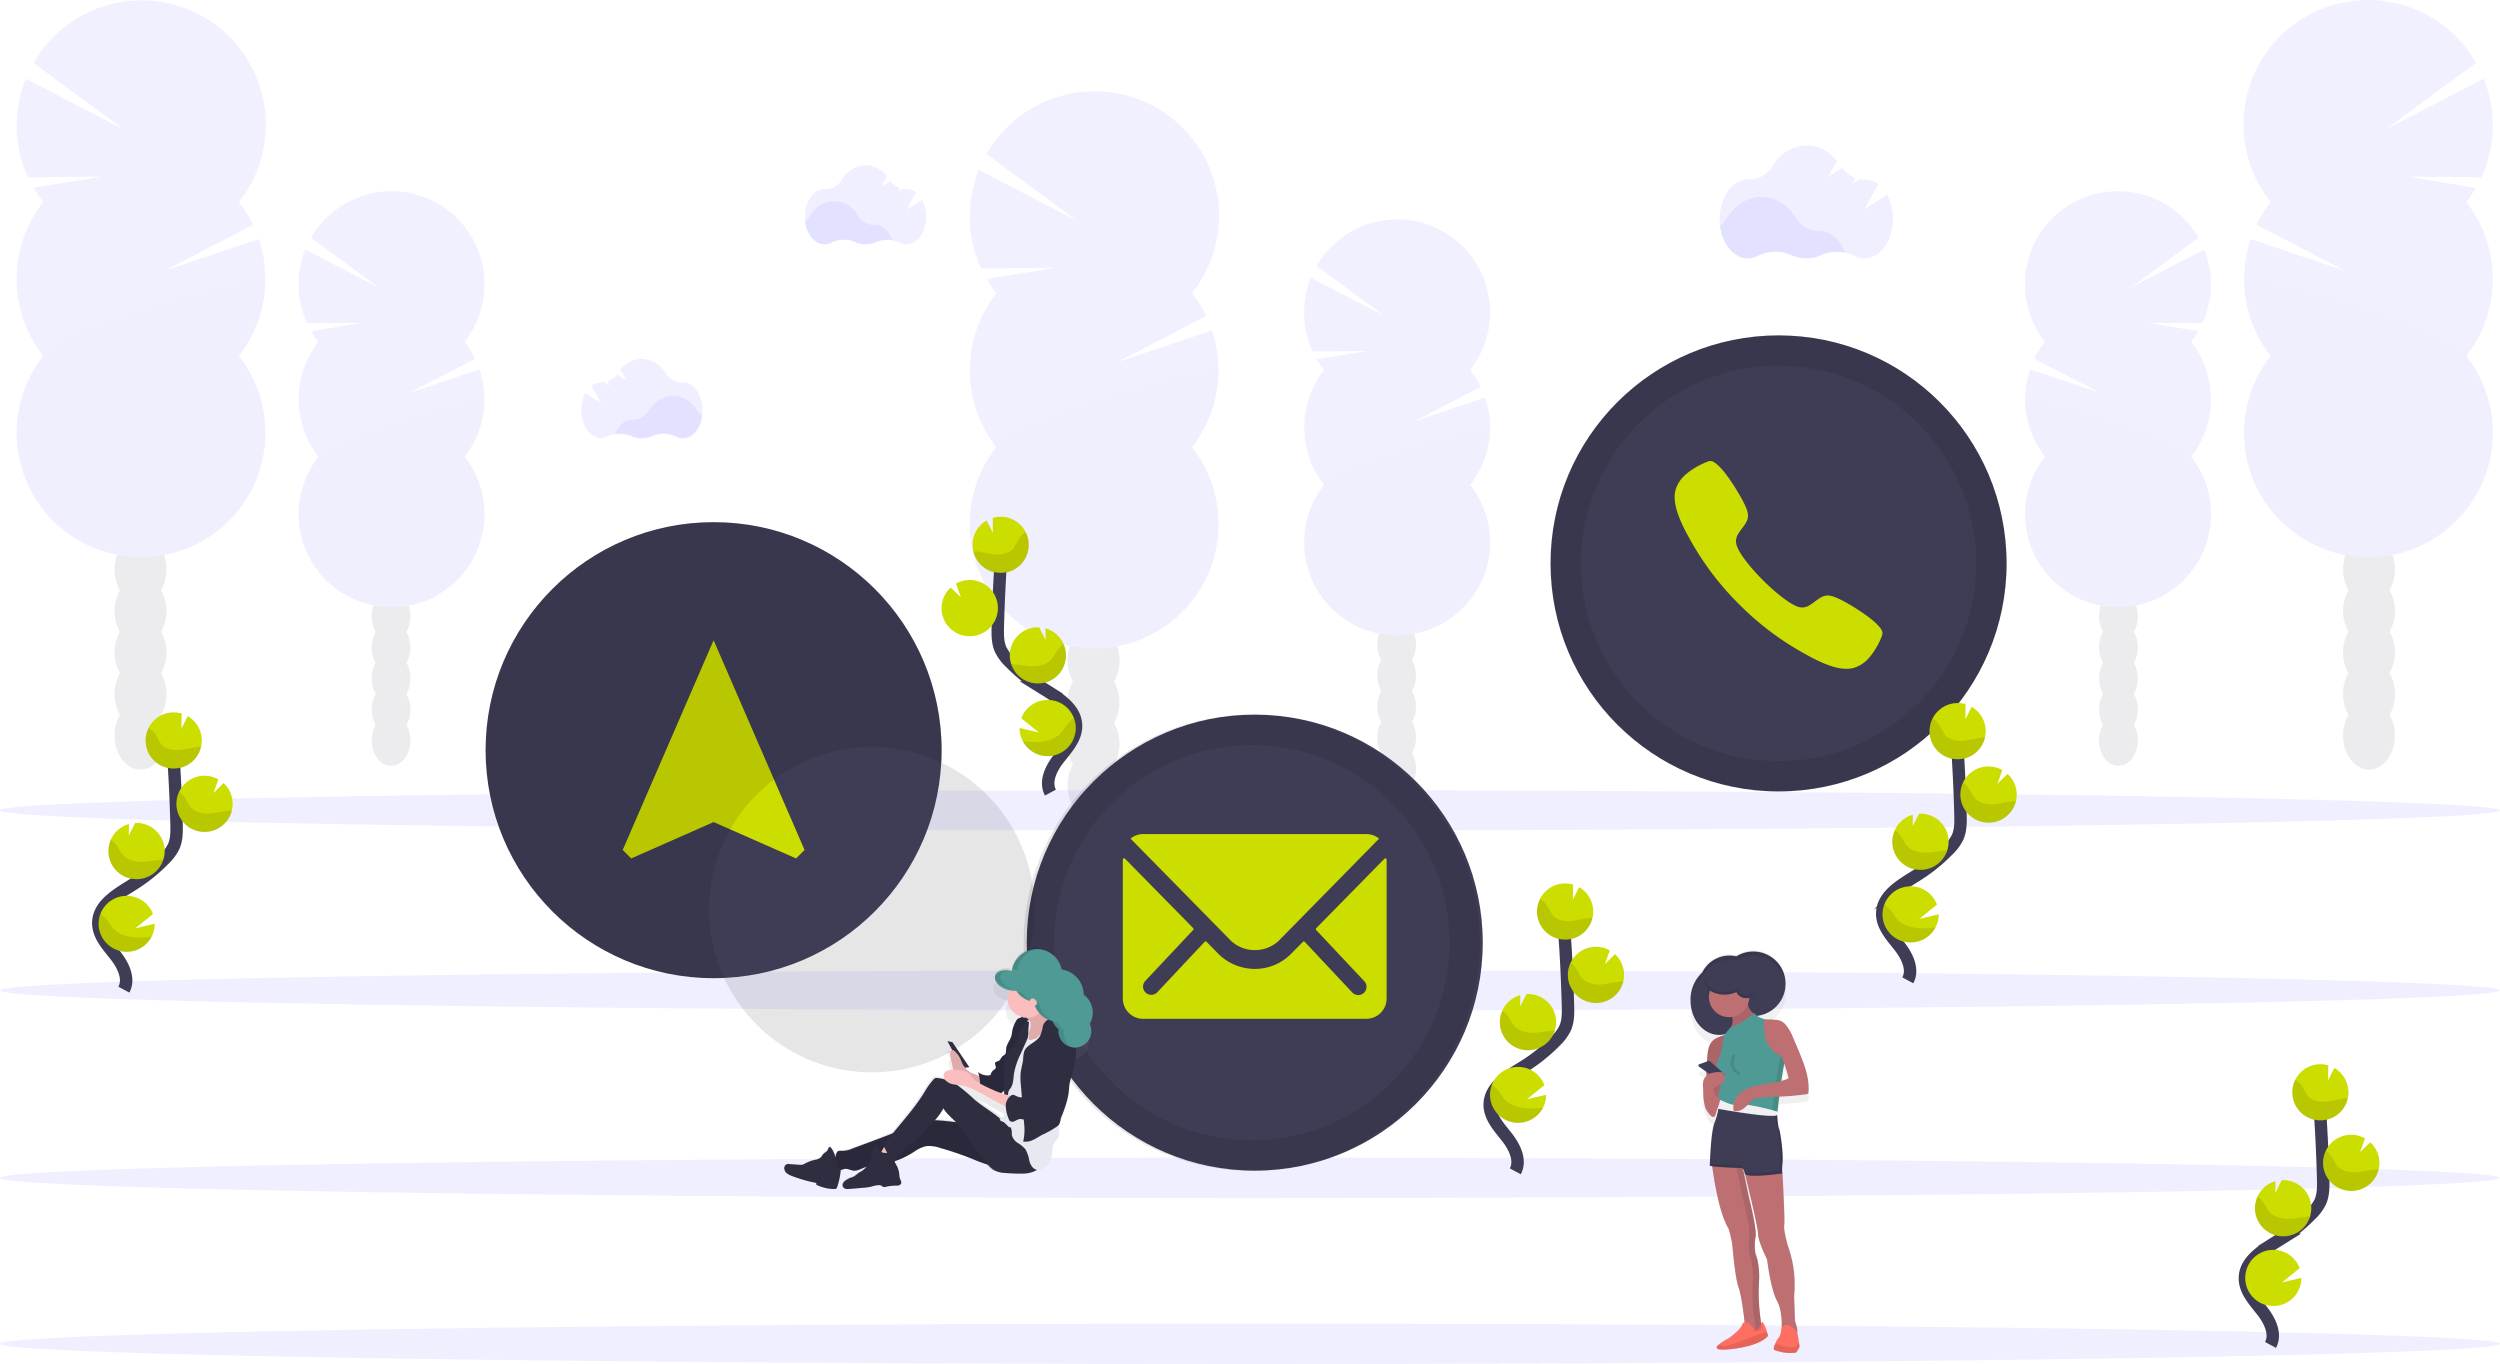 <svg xmlns="http://www.w3.org/2000/svg" xmlns:xlink="http://www.w3.org/1999/xlink" width="804" height="438.668" viewBox="0 0 804 438.668"><defs><linearGradient id="a" x1="0.5" y1="1" x2="0.5" gradientUnits="objectBoundingBox"><stop offset="0" stop-color="gray" stop-opacity="0.251"/><stop offset="0.54" stop-color="gray" stop-opacity="0.122"/><stop offset="1" stop-color="gray" stop-opacity="0.102"/></linearGradient><linearGradient id="b" x1="0.5" y1="1" x2="0.5" y2="-0.001" xlink:href="#a"/></defs><g transform="translate(0 0.359)"><g transform="translate(311.879 28.984)" opacity="0.1"><ellipse cx="8.348" cy="10.93" rx="8.348" ry="10.93" transform="translate(31.464 225.633)" fill="#3f3d56"/><path d="M534.987,454.6a13.2,13.2,0,0,0,1.746-6.683c0-6.037-3.741-10.93-8.355-10.93S520,441.9,520,447.935a13.2,13.2,0,0,0,1.746,6.683,13.652,13.652,0,0,0,0,13.358,13.652,13.652,0,0,0,0,13.358A13.16,13.16,0,0,0,520,488.018c0,6.03,3.741,10.93,8.348,10.93s8.355-4.9,8.355-10.93a13.161,13.161,0,0,0-1.746-6.683,13.652,13.652,0,0,0,0-13.358,13.652,13.652,0,0,0,0-13.358Z" transform="translate(-488.565 -264.806)" fill="#3f3d56"/><ellipse cx="8.348" cy="10.93" rx="8.348" ry="10.93" transform="translate(31.464 158.841)" fill="#3f3d56"/><ellipse cx="8.348" cy="10.93" rx="8.348" ry="10.93" transform="translate(31.464 145.482)" fill="#3f3d56"/><path d="M485.711,267.258a38.94,38.94,0,0,1-3.11-4.577l21.934-3.6-23.724.176a40.068,40.068,0,0,1-.734-31.691l31.83,16.513-29.343-21.582a40,40,0,1,1,66.022,44.748,40.013,40.013,0,0,1,4.563,7.292l-28.485,14.833,30.363-10.189a40,40,0,0,1-6.448,37.559,39.995,39.995,0,1,1-62.867,0,39.995,39.995,0,0,1,0-49.458Z" transform="translate(-477.149 -202.271)" fill="#6c63ff"/><path d="M557.139,324.356a39.811,39.811,0,0,1-8.561,24.729,39.995,39.995,0,1,1-62.868,0C480.348,342.277,557.139,319.866,557.139,324.356Z" transform="translate(-477.149 -234.64)" opacity="0.1"/></g><g transform="translate(419.401 70.206)" opacity="0.1"><ellipse cx="6.243" cy="8.165" rx="6.243" ry="8.165" transform="translate(23.511 168.471)" fill="#3f3d56"/><path d="M666.94,440.48a9.852,9.852,0,0,0,1.3-4.988c0-4.512-2.795-8.172-6.235-8.172s-6.243,3.668-6.243,8.172a9.779,9.779,0,0,0,1.306,4.988,10.2,10.2,0,0,0,0,9.984,10.2,10.2,0,0,0,0,9.984,9.779,9.779,0,0,0-1.306,4.988c0,4.512,2.795,8.172,6.243,8.172s6.235-3.668,6.235-8.172a9.852,9.852,0,0,0-1.3-4.988,10.27,10.27,0,0,0,0-9.984,10.27,10.27,0,0,0,0-9.984Z" transform="translate(-632.256 -298.785)" fill="#3f3d56"/><ellipse cx="6.243" cy="8.165" rx="6.243" ry="8.165" transform="translate(23.511 118.558)" fill="#3f3d56"/><ellipse cx="6.243" cy="8.165" rx="6.243" ry="8.165" transform="translate(23.511 108.574)" fill="#3f3d56"/><path d="M630.117,300.524a28.616,28.616,0,0,1-2.325-3.418l16.4-2.692-17.731.132a29.959,29.959,0,0,1-.572-23.687l23.79,12.346-21.941-16.139A29.893,29.893,0,1,1,677.1,300.517a30.231,30.231,0,0,1,3.411,5.451l-21.274,11.055,22.69-7.615a29.9,29.9,0,0,1-4.82,28.067,29.886,29.886,0,1,1-46.949,0,29.886,29.886,0,0,1,0-36.958Z" transform="translate(-623.72 -252.103)" fill="#6c63ff"/><path d="M683.5,343.14a29.761,29.761,0,0,1-6.4,18.479,29.886,29.886,0,1,1-46.949,0C626.131,356.535,683.5,339.788,683.5,343.14Z" transform="translate(-623.725 -276.24)" opacity="0.1"/></g><g transform="translate(721.503 -0.359)" opacity="0.1"><ellipse cx="8.348" cy="10.93" rx="8.348" ry="10.93" transform="translate(32.027 225.633)" fill="#3f3d56"/><path d="M1080.936,414.6a13.2,13.2,0,0,1-1.746-6.683c0-6.037,3.741-10.93,8.355-10.93s8.348,4.893,8.348,10.93a13.2,13.2,0,0,1-1.746,6.683,13.652,13.652,0,0,1,0,13.358,13.652,13.652,0,0,1,0,13.358,13.16,13.16,0,0,1,1.746,6.683c0,6.03-3.741,10.93-8.348,10.93s-8.355-4.9-8.355-10.93a13.16,13.16,0,0,1,1.746-6.683,13.652,13.652,0,0,1,0-13.358A13.652,13.652,0,0,1,1080.936,414.6Z" transform="translate(-1047.17 -224.806)" fill="#3f3d56"/><ellipse cx="8.348" cy="10.93" rx="8.348" ry="10.93" transform="translate(32.027 158.84)" fill="#3f3d56"/><ellipse cx="8.348" cy="10.93" rx="8.348" ry="10.93" transform="translate(32.027 145.482)" fill="#3f3d56"/><path d="M1107.167,227.258a38.936,38.936,0,0,0,3.11-4.578l-21.934-3.6,23.724.176a40.068,40.068,0,0,0,.734-31.691l-31.83,16.513,29.343-21.582a40,40,0,1,0-66.022,44.748,40.017,40.017,0,0,0-4.563,7.292l28.485,14.833-30.363-10.189a40,40,0,0,0,6.448,37.559,39.995,39.995,0,1,0,62.868,0,39.994,39.994,0,0,0,0-49.458Z" transform="translate(-1035.541 -162.271)" fill="#6c63ff"/><path d="M1035.81,284.356a39.812,39.812,0,0,0,8.561,24.729,39.995,39.995,0,1,0,62.867,0C1112.6,302.277,1035.81,279.866,1035.81,284.356Z" transform="translate(-1035.613 -194.64)" opacity="0.1"/></g><g transform="translate(651.237 61.138)" opacity="0.1"><ellipse cx="6.243" cy="8.165" rx="6.243" ry="8.165" transform="translate(23.807 168.471)" fill="#3f3d56"/><path d="M973.528,434.48a9.853,9.853,0,0,1-1.3-4.988c0-4.512,2.795-8.172,6.235-8.172s6.243,3.668,6.243,8.172a9.778,9.778,0,0,1-1.306,4.988,10.2,10.2,0,0,1,0,9.984,10.2,10.2,0,0,1,0,9.984,9.777,9.777,0,0,1,1.306,4.988c0,4.512-2.795,8.172-6.243,8.172s-6.235-3.668-6.235-8.172a9.852,9.852,0,0,1,1.3-4.988,10.27,10.27,0,0,1,0-9.984,10.27,10.27,0,0,1,0-9.984Z" transform="translate(-948.408 -292.785)" fill="#3f3d56"/><ellipse cx="6.243" cy="8.165" rx="6.243" ry="8.165" transform="translate(23.807 118.558)" fill="#3f3d56"/><ellipse cx="6.243" cy="8.165" rx="6.243" ry="8.165" transform="translate(23.807 108.574)" fill="#3f3d56"/><path d="M993.163,294.524a28.6,28.6,0,0,0,2.325-3.418l-16.4-2.692,17.73.132a29.959,29.959,0,0,0,.572-23.687L973.606,277.2l21.941-16.139a29.893,29.893,0,1,0-49.362,33.451,30.227,30.227,0,0,0-3.411,5.45l21.274,11.055L941.4,303.415a29.9,29.9,0,0,0,4.82,28.067,29.886,29.886,0,1,0,46.949,0,29.886,29.886,0,0,0,0-36.958Z" transform="translate(-939.757 -246.103)" fill="#6c63ff"/><path d="M939.794,337.14a29.762,29.762,0,0,0,6.4,18.479,29.886,29.886,0,1,0,46.949,0C997.16,350.535,939.794,333.788,939.794,337.14Z" transform="translate(-939.763 -270.24)" opacity="0.1"/></g><g transform="translate(5.362 -0.236)" opacity="0.1"><ellipse cx="8.348" cy="10.93" rx="8.348" ry="10.93" transform="translate(31.471 225.51)" fill="#3f3d56"/><path d="M117.16,414.6a13.2,13.2,0,0,0,1.746-6.683c0-6.037-3.741-10.93-8.348-10.93s-8.348,4.893-8.348,10.93a13.2,13.2,0,0,0,1.739,6.683,13.7,13.7,0,0,0,0,13.358,13.7,13.7,0,0,0,0,13.358A13.153,13.153,0,0,0,102.21,448c0,6.03,3.734,10.93,8.348,10.93s8.37-4.886,8.37-10.916a13.16,13.16,0,0,0-1.746-6.683,13.652,13.652,0,0,0,0-13.358,13.652,13.652,0,0,0,0-13.358Z" transform="translate(-70.739 -224.929)" fill="#3f3d56"/><ellipse cx="8.348" cy="10.93" rx="8.348" ry="10.93" transform="translate(31.471 158.718)" fill="#3f3d56"/><ellipse cx="8.348" cy="10.93" rx="8.348" ry="10.93" transform="translate(31.471 145.359)" fill="#3f3d56"/><path d="M67.885,227.3a39.85,39.85,0,0,1-3.11-4.577l21.941-3.6-23.746.213a40.068,40.068,0,0,1-.734-31.69l31.837,16.513L64.731,182.576a39.995,39.995,0,1,1,66.022,44.748,40.009,40.009,0,0,1,4.563,7.292l-28.492,14.8,30.37-10.189a40.046,40.046,0,0,1-6.455,37.559,39.995,39.995,0,1,1-62.868,0,39.995,39.995,0,0,1,0-49.458Z" transform="translate(-59.309 -162.439)" fill="#6c63ff"/><path d="M139.3,284.356a39.811,39.811,0,0,1-8.561,24.729,39.995,39.995,0,1,1-62.868,0C62.508,302.277,139.3,279.866,139.3,284.356Z" transform="translate(-59.309 -194.763)" opacity="0.1"/></g><g transform="translate(96.011 61.138)" opacity="0.1"><ellipse cx="6.243" cy="8.165" rx="6.243" ry="8.165" transform="translate(23.511 168.471)" fill="#3f3d56"/><path d="M226.11,434.48a9.852,9.852,0,0,0,1.3-4.988c0-4.512-2.788-8.172-6.235-8.172s-6.243,3.668-6.243,8.172a9.852,9.852,0,0,0,1.306,4.988,10.2,10.2,0,0,0,0,9.984,10.2,10.2,0,0,0,0,9.984,9.852,9.852,0,0,0-1.306,4.988c0,4.511,2.795,8.172,6.243,8.172s6.235-3.668,6.235-8.172a9.852,9.852,0,0,0-1.3-4.988,10.27,10.27,0,0,0,0-9.984,10.27,10.27,0,0,0,0-9.984Z" transform="translate(-191.419 -292.785)" fill="#3f3d56"/><ellipse cx="6.243" cy="8.165" rx="6.243" ry="8.165" transform="translate(23.511 118.559)" fill="#3f3d56"/><ellipse cx="6.243" cy="8.165" rx="6.243" ry="8.165" transform="translate(23.511 108.575)" fill="#3f3d56"/><path d="M189.277,294.524a29.494,29.494,0,0,1-2.325-3.418l16.4-2.692-17.731.132a29.959,29.959,0,0,1-.572-23.687l23.79,12.346-21.941-16.139a29.893,29.893,0,1,1,49.362,33.451,29.431,29.431,0,0,1,3.411,5.451l-21.274,11.055,22.69-7.615a29.9,29.9,0,0,1-4.82,28.067,29.886,29.886,0,1,1-46.949,0,29.886,29.886,0,0,1,0-36.958Z" transform="translate(-182.88 -246.103)" fill="#6c63ff"/><path d="M242.657,337.14a29.761,29.761,0,0,1-6.4,18.479,29.886,29.886,0,1,1-46.949,0C185.277,350.535,242.657,333.788,242.657,337.14Z" transform="translate(-182.885 -270.24)" opacity="0.1"/></g><ellipse cx="402" cy="6.499" rx="402" ry="6.499" transform="translate(0 371.942)" fill="#6c63ff" opacity="0.1"/><ellipse cx="402" cy="6.499" rx="402" ry="6.499" transform="translate(0 425.31)" fill="#6c63ff" opacity="0.1"/><ellipse cx="402" cy="6.499" rx="402" ry="6.499" transform="translate(0 253.749)" fill="#6c63ff" opacity="0.1"/><ellipse cx="402" cy="6.499" rx="402" ry="6.499" transform="translate(0 311.65)" fill="#6c63ff" opacity="0.1"/><path d="M846.182,266.51a13.424,13.424,0,0,0-7.776.851,11.48,11.48,0,0,1-9.346,0,13.117,13.117,0,0,0-11,.213,6.779,6.779,0,0,1-3.162.792c-4.46,0-8.165-4.489-8.935-10.409a8.715,8.715,0,0,0,2.2-2.4c2.612-4.211,6.654-6.918,11.2-6.918s8.539,2.67,11.15,6.837a8.568,8.568,0,0,0,7.4,4.064h.117C841.619,259.5,844.693,262.351,846.182,266.51Z" transform="translate(-252.873 -185.641)" fill="#6c63ff" opacity="0.1"/><path d="M859.755,241.9l-7.2,4.563,4.4-7.952a7.116,7.116,0,0,0-4.357-1.548h-.117a8.327,8.327,0,0,1-1.467-.11l-2.479,1.548,1.049-1.907a8.648,8.648,0,0,1-4.277-3.242l-4.4,2.773L843.66,231a12.783,12.783,0,0,0-9.786-4.944c-4.548,0-8.59,2.7-11.209,6.91a8.37,8.37,0,0,1-7.4,3.991h-.242c-5.018,0-9.082,5.685-9.082,12.7s4.064,12.706,9.082,12.706a6.888,6.888,0,0,0,3.162-.792,13.1,13.1,0,0,1,11-.22,11.407,11.407,0,0,0,9.346,0,13.146,13.146,0,0,1,10.9.213,6.822,6.822,0,0,0,3.125.778c5.018,0,9.082-5.693,9.082-12.706a16.087,16.087,0,0,0-1.885-7.739Z" transform="translate(-252.867 -179.625)" fill="#6c63ff" opacity="0.1"/><path d="M433.04,263.047a9.419,9.419,0,0,0-5.451.594,8.011,8.011,0,0,1-6.536,0,9.155,9.155,0,0,0-7.7.154,4.856,4.856,0,0,1-2.2.55c-3.118,0-5.715-3.14-6.257-7.284a6.1,6.1,0,0,0,1.563-1.68,8.766,8.766,0,0,1,15.647-.059,6.008,6.008,0,0,0,5.186,2.846h.081C429.842,258.155,431.991,260.15,433.04,263.047Z" transform="translate(-146.021 -186.147)" fill="#6c63ff" opacity="0.1"/><path d="M442.534,245.832l-5.04,3.2,3.059-5.568a4.952,4.952,0,0,0-3.044-1.086h-.088a5.493,5.493,0,0,1-1.042-.081l-1.709,1.086.734-1.335a6.089,6.089,0,0,1-2.993-2.267l-3.059,1.937,1.937-3.507a8.957,8.957,0,0,0-6.852-3.47,9.383,9.383,0,0,0-7.842,4.842,5.869,5.869,0,0,1-5.186,2.795h-.169c-3.514,0-6.36,3.976-6.36,8.891s2.846,8.891,6.36,8.891a4.768,4.768,0,0,0,2.2-.558,9.17,9.17,0,0,1,7.688-.147,7.879,7.879,0,0,0,6.544.044,9.2,9.2,0,0,1,7.629.147,4.754,4.754,0,0,0,2.2.543c3.506,0,6.353-3.983,6.353-8.891A11.245,11.245,0,0,0,442.534,245.832Z" transform="translate(-146.015 -181.937)" fill="#6c63ff" opacity="0.1"/><path d="M321.59,341.457a9.4,9.4,0,0,1,5.443.594,8.025,8.025,0,0,0,6.543,0,9.184,9.184,0,0,1,7.7.147,4.746,4.746,0,0,0,2.2.557c3.118,0,5.715-3.147,6.25-7.292a5.979,5.979,0,0,1-1.555-1.68c-1.834-2.934-4.666-4.834-7.842-4.834a9.356,9.356,0,0,0-7.813,4.783,6.008,6.008,0,0,1-5.179,2.846h-.081C324.781,336.594,322.624,338.582,321.59,341.457Z" transform="translate(-123.825 -202.007)" fill="#6c63ff" opacity="0.1"/><path d="M308.158,324.274l5.047,3.2-3.066-5.56a4.981,4.981,0,0,1,3.052-1.093h.081a6.248,6.248,0,0,0,1.049-.073l1.709,1.078L315.3,320.5a6.082,6.082,0,0,0,2.986-2.267l3.059,1.937-1.907-3.514a8.949,8.949,0,0,1,6.852-3.462,9.392,9.392,0,0,1,7.842,4.842,5.869,5.869,0,0,0,5.179,2.795h.176c3.507,0,6.353,3.983,6.353,8.891s-2.846,8.891-6.353,8.891a4.76,4.76,0,0,1-2.2-.55,9.155,9.155,0,0,0-7.7-.154,7.967,7.967,0,0,1-3.286.734,8.069,8.069,0,0,1-3.257-.69,9.184,9.184,0,0,0-7.622.147,4.754,4.754,0,0,1-2.2.543c-3.514,0-6.36-3.976-6.36-8.891A11.327,11.327,0,0,1,308.158,324.274Z" transform="translate(-119.9 -198.15)" fill="#6c63ff" opacity="0.1"/><path d="M713.32,624.521c1.915-3.551-.257-7.893-2.751-11.055s-5.546-6.455-5.48-10.483c.1-5.788,6.243-9.214,11.15-12.28a54.5,54.5,0,0,0,10.013-8.069,14.767,14.767,0,0,0,3.074-4.123c1.02-2.259.99-4.842.924-7.336q-.315-12.39-1.225-24.766" transform="translate(-225.998 -248.185)" fill="none" stroke="#3f3d56" stroke-miterlimit="10" stroke-width="4"/><path d="M743.894,542.722a9.03,9.03,0,0,0-4.511-7.4l-2.025,4,.066-4.842a9.03,9.03,0,1,0,6.47,8.245Z" transform="translate(-231.528 -250.355)" fill="#cd0"/><path d="M722.294,624.418a9.03,9.03,0,0,1-17.048-3.668,8.8,8.8,0,0,1,.587-3.668,9.038,9.038,0,0,1,16.872.1l-5.641,4.592,6.206-1.467A8.979,8.979,0,0,1,722.294,624.418Z" transform="translate(-226.036 -268.578)" fill="#cd0"/><path d="M718.976,598.712A9.03,9.03,0,0,1,716.115,581l-.051,3.719,2.047-4.049h0a9.033,9.033,0,1,1,.844,18.046Z" transform="translate(-227.179 -261.337)" fill="#cd0"/><path d="M748.851,578.825a9.03,9.03,0,1,1,3.991-16.872l-1.592,4.4,3.25-3.213a9.03,9.03,0,0,1-5.678,15.677Z" transform="translate(-235.127 -256.647)" fill="#cd0"/><path d="M742.671,546.927c-2.083.227-4.108.873-6.206,1.005s-4.4-.374-5.707-2A28.964,28.964,0,0,1,729.085,543a6.426,6.426,0,0,0-2.274-2.142,9.03,9.03,0,1,0,16.872,6C743.354,546.868,743.009,546.89,742.671,546.927Z" transform="translate(-231.522 -252.088)" opacity="0.1"/><path d="M748.865,580.7a9.03,9.03,0,0,1-8.59-12.882,6.683,6.683,0,0,1,1.812,1.819,30.613,30.613,0,0,0,1.79,2.986c1.409,1.651,3.815,2.2,5.993,2.091s4.284-.734,6.456-.917c.3,0,.6-.044.91-.051a9.03,9.03,0,0,1-8.37,6.954Z" transform="translate(-235.141 -258.465)" opacity="0.1"/><path d="M718.977,600.653a9.03,9.03,0,0,1-8.664-12.713,7.336,7.336,0,0,1,1.915,1.834,30.26,30.26,0,0,0,1.959,3.044c1.518,1.695,4.086,2.3,6.389,2.2s4.4-.594,6.6-.734A9.045,9.045,0,0,1,718.977,600.653Z" transform="translate(-227.18 -263.225)" opacity="0.1"/><path d="M722.294,626.506a9.03,9.03,0,0,1-17.048-3.668,8.8,8.8,0,0,1,.587-3.668,9.017,9.017,0,0,1,1.981,1.768c.858,1.042,1.423,2.2,2.421,3.206,1.841,1.812,4.827,2.56,7.475,2.626A37.936,37.936,0,0,0,722.294,626.506Z" transform="translate(-226.036 -270.622)" opacity="0.1"/><path d="M103.32,552.521c1.915-3.551-.257-7.893-2.751-11.055s-5.546-6.47-5.48-10.483c.1-5.788,6.243-9.214,11.15-12.28a54.5,54.5,0,0,0,10.013-8.069,14.768,14.768,0,0,0,3.074-4.123c1.02-2.259.99-4.842.924-7.336q-.323-12.39-1.225-24.766" transform="translate(-63.48 -234.608)" fill="none" stroke="#3f3d56" stroke-miterlimit="10" stroke-width="4"/><path d="M133.894,470.722a9.03,9.03,0,0,0-4.512-7.4l-2.025,4,.066-4.842a9.03,9.03,0,1,0,6.47,8.245Z" transform="translate(-69.009 -233.369)" fill="#cd0"/><path d="M112.294,552.418a9.03,9.03,0,0,1-17.048-3.668,8.8,8.8,0,0,1,.587-3.668,9.038,9.038,0,0,1,16.872.1l-5.641,4.592,6.206-1.467a8.979,8.979,0,0,1-.976,4.115Z" transform="translate(-63.518 -251.591)" fill="#cd0"/><path d="M108.976,526.712A9.03,9.03,0,0,1,106.115,509l-.051,3.719,2.047-4.049h0a9.033,9.033,0,1,1,.844,18.046Z" transform="translate(-64.66 -244.351)" fill="#cd0"/><path d="M138.851,506.825a9.03,9.03,0,1,1,3.991-16.872l-1.592,4.4,3.25-3.213a9.03,9.03,0,0,1-5.678,15.677Z" transform="translate(-72.609 -239.661)" fill="#cd0"/><path d="M132.671,474.927c-2.083.227-4.108.873-6.206,1s-4.4-.374-5.707-2A28.962,28.962,0,0,1,119.085,471a6.426,6.426,0,0,0-2.274-2.142,9.03,9.03,0,1,0,16.872,6C133.354,474.868,133.009,474.89,132.671,474.927Z" transform="translate(-69.004 -235.075)" opacity="0.1"/><path d="M138.865,508.7a9.03,9.03,0,0,1-8.59-12.882,6.682,6.682,0,0,1,1.812,1.819,30.613,30.613,0,0,0,1.79,2.986c1.408,1.651,3.815,2.2,5.993,2.091s4.284-.734,6.455-.917c.3,0,.6-.044.91-.051A9.03,9.03,0,0,1,138.865,508.7Z" transform="translate(-72.623 -241.451)" opacity="0.1"/><path d="M108.977,528.653a9.03,9.03,0,0,1-8.664-12.713,7.335,7.335,0,0,1,1.915,1.834,30.242,30.242,0,0,0,1.959,3.044c1.518,1.695,4.086,2.3,6.389,2.2s4.4-.594,6.6-.734A9.045,9.045,0,0,1,108.977,528.653Z" transform="translate(-64.661 -246.21)" opacity="0.1"/><path d="M112.294,554.506a9.03,9.03,0,0,1-17.048-3.668,8.8,8.8,0,0,1,.587-3.668,9.019,9.019,0,0,1,1.981,1.768c.858,1.042,1.423,2.2,2.421,3.206,1.841,1.812,4.827,2.56,7.475,2.626a37.911,37.911,0,0,0,4.585-.264Z" transform="translate(-63.518 -253.604)" opacity="0.1"/><path d="M506.362,470.157c-1.915-3.543.257-7.886,2.758-11.048s5.539-6.455,5.472-10.483c-.088-5.8-6.235-9.214-11.15-12.28a54.285,54.285,0,0,1-10.006-8.069,14.509,14.509,0,0,1-3.081-4.115c-1.012-2.267-.983-4.842-.924-7.336q.33-12.39,1.225-24.766" transform="translate(-168.536 -215.619)" fill="none" stroke="#3f3d56" stroke-miterlimit="10" stroke-width="4"/><path d="M478.387,388.362a9.023,9.023,0,0,1,4.5-7.4l2.025,4-.059-4.842a9.258,9.258,0,0,1,2.971-.359,9.03,9.03,0,1,1-9.441,8.6Z" transform="translate(-165.597 -213.938)" fill="#cd0"/><path d="M499.978,470.032a9.03,9.03,0,1,0-.433-7.27l5.641,4.592-6.206-1.467A8.979,8.979,0,0,0,499.978,470.032Z" transform="translate(-171.086 -232.134)" fill="#cd0"/><path d="M503.294,444.352a9.03,9.03,0,0,0,2.868-17.716l.044,3.719-2.047-4.049h0a9.03,9.03,0,0,0-9.463,8.576,8.92,8.92,0,0,0,.389,3.081,9.023,9.023,0,0,0,8.209,6.389Z" transform="translate(-169.942 -224.92)" fill="#cd0"/><path d="M473.405,424.445a9.03,9.03,0,1,0-4-16.872l1.6,4.4-3.286-3.147a8.957,8.957,0,0,0-2.934,6.235,8.734,8.734,0,0,0,.227,2.487A9.023,9.023,0,0,0,473.405,424.445Z" transform="translate(-161.973 -220.225)" fill="#cd0"/><path d="M479.682,392.567c2.083.227,4.108.873,6.2,1.005s4.4-.374,5.715-2a28.909,28.909,0,0,0,1.665-2.934,6.448,6.448,0,0,1,2.281-2.142,9.03,9.03,0,1,1-16.872,5.993C479,392.5,479.338,392.53,479.682,392.567Z" transform="translate(-165.675 -215.613)" opacity="0.1"/><path d="M473.5,426.322a9.038,9.038,0,0,0,8.59-12.882,6.714,6.714,0,0,0-1.819,1.819,30.6,30.6,0,0,1-1.79,2.986c-1.4,1.651-3.807,2.2-5.986,2.091s-4.284-.734-6.455-.917c-.3,0-.609-.044-.91-.051A9.023,9.023,0,0,0,473.5,426.322Z" transform="translate(-162.068 -221.984)" fill="#cd0" opacity="0.1"/><path d="M503.441,446.293A9.023,9.023,0,0,0,512.1,433.58a7.211,7.211,0,0,0-1.907,1.834,30.245,30.245,0,0,1-1.959,3.044c-1.526,1.695-4.086,2.3-6.4,2.2s-4.4-.594-6.6-.734A9.023,9.023,0,0,0,503.441,446.293Z" transform="translate(-170.09 -226.746)" opacity="0.1"/><path d="M500.34,472.146a9.03,9.03,0,0,0,16.469-7.336,8.671,8.671,0,0,0-1.981,1.768c-.858,1.042-1.467,2.2-2.421,3.206-1.849,1.812-4.827,2.56-7.483,2.626a39.576,39.576,0,0,1-4.585-.264Z" transform="translate(-171.448 -234.138)" opacity="0.1"/><circle cx="73.328" cy="73.328" r="73.328" transform="translate(498.663 107.501)" fill="#3f3d56"/><path d="M851.07,407.583c-2.553-2.553-8.693-6.4-11.737-7.842-3.514-1.687-4.8-1.658-7.292.139-2.069,1.467-3.411,2.883-5.788,2.362s-7.086-4.071-11.642-8.612-8.091-9.221-8.6-11.635.888-3.727,2.369-5.8c1.79-2.487,1.841-3.778.139-7.292-1.467-3.044-5.274-9.17-7.849-11.737s-3.132-2-4.541-1.467a26.264,26.264,0,0,0-4.159,2.2c-2.553,1.709-3.983,3.132-4.988,5.274s-2.142,6.118,3.7,16.527A92.2,92.2,0,0,0,806.9,401.326h0a92.341,92.341,0,0,0,21.692,16.241c10.4,5.869,14.385,4.7,16.528,3.7s3.565-2.413,5.267-4.988a25.922,25.922,0,0,0,2.2-4.159C853.072,410.715,853.644,410.143,851.07,407.583Z" transform="translate(-247.6 -207.349)" fill="#cd0"/><path d="M805.074,300.86A73.358,73.358,0,1,0,878.4,374.193,73.358,73.358,0,0,0,805.074,300.86Zm0,136.9a63.579,63.579,0,1,1,63.579-63.579,63.579,63.579,0,0,1-63.579,63.579Z" transform="translate(-233.083 -193.35)" opacity="0.1"/><circle cx="73.328" cy="73.328" r="73.328" transform="translate(330.198 229.467)" fill="#3f3d56"/><path d="M628.374,522.383l-21.956,22.337a.4.4,0,0,0,0,.572l15.405,16.381a2.651,2.651,0,1,1-3.749,3.749L602.75,549.1a.418.418,0,0,0-.587,0l-3.734,3.771a16.41,16.41,0,0,1-11.737,4.937,16.77,16.77,0,0,1-11.943-5.076l-3.587-3.668a.418.418,0,0,0-.587,0l-15.288,16.285a2.651,2.651,0,1,1-3.749-3.749l15.346-16.344a.44.44,0,0,0,0-.572L544.93,522.347a.4.4,0,0,0-.69.286v44.7a6.544,6.544,0,0,0,6.522,6.521h71.8a6.543,6.543,0,0,0,6.521-6.522V522.67a.4.4,0,0,0-.7-.286Z" transform="translate(-183.144 -246.558)" fill="#cd0"/><path d="M587.579,549.947a11.106,11.106,0,0,0,8.011-3.3L627.566,514.1a6.382,6.382,0,0,0-4.035-1.467H551.685a6.338,6.338,0,0,0-4.035,1.467l31.984,32.549A11.062,11.062,0,0,0,587.579,549.947Z" transform="translate(-184.053 -244.753)" fill="#cd0"/><path d="M574.164,452.69a73.358,73.358,0,1,0,73.321,73.333A73.358,73.358,0,0,0,574.164,452.69Zm0,136.9a63.579,63.579,0,1,1,63.579-63.579,63.579,63.579,0,0,1-63.579,63.579Z" transform="translate(-171.563 -223.216)" opacity="0.1"/><circle cx="73.328" cy="73.328" r="73.328" transform="translate(156.171 167.572)" fill="#3f3d56"/><path d="M354.233,430.16,325,497.605l2.729,2.729,26.511-11.693,26.511,11.693,2.729-2.729Z" transform="translate(-124.734 -224.621)" fill="#cd0"/><path d="M338.194,378a73.315,73.315,0,1,0,.012,0Zm0,136.9a52.322,52.322,0,1,1,.007.029Z" transform="translate(-108.695 -210.45)" opacity="0.1"/><path d="M828.213,592.312q-1-2.435-2.047-4.856a14.417,14.417,0,0,0-2.5-4.321,4.578,4.578,0,0,0-1.467-1.1,6.257,6.257,0,0,0-1.915-.382,15.281,15.281,0,0,0-3.008-.081c-.389-.117-.829-.271-1.262-.448a10.476,10.476,0,0,0,7.805-9.72c0-.147,0-.3,0-.447a10.453,10.453,0,0,0-10.409-10.5,10.27,10.27,0,0,0-5.465,1.563,9.808,9.808,0,0,0-11,5.3,12.126,12.126,0,0,0-3.741,9.023c0,.154,0,.315,0,.462.191,5.7,3.873,10.27,8.524,10.732a4.887,4.887,0,0,0-1.35.9c-1.423,1.372-1.658,3.551-1.812,5.531l-.11,1.467-2.465.88a.455.455,0,0,0-.11.8l2.355,1.68v.418a1.834,1.834,0,0,0,.044.477,3.367,3.367,0,0,0-.91,1.3,6,6,0,0,0-.213,2.377l.088,2.047a16.071,16.071,0,0,0,.623,4.556c.308.91,1.643,3.1,2.6,3.118-.888,4.035-1.122,12.544-1.122,12.544-.11.11.2.213.734.3.528,4.049,2.252,15.405,5.311,20.4a43.018,43.018,0,0,1,1.152,4.959s.873,10.791,2.025,14c.983,2.729,1.761,9.463,1.973,11.414a1.122,1.122,0,0,0-.814.836c-.579,1.746-4.335,4.4-4.335,4.4a18.164,18.164,0,0,0-3.242,2.076c-1.181,1.064-1.137,2.025,4.108,1.423,10.123-1.166,11.855-4.4,11.855-4.4s-.161-.543-.4-1.247a13.542,13.542,0,0,0-1.328-3.132c-.147-.139-.293.1-.469.462a62.813,62.813,0,0,1-.69-14.165s.286-4.959-1.159-8.458a16.013,16.013,0,0,1,0-5.538c.579-2.333-2.311-13.711-2.311-13.711l-1.658-8.377a2.4,2.4,0,0,1,.462.976l.044.169.044.242a.454.454,0,0,0,.117.227c1.13,4.695,4.225,17.7,4.225,19.608,0,2.333,2.89,8.165,2.89,8.165s1.152,9.625,3.176,13.41c1.541,2.883,1.577,7.108,1.5,8.972h0s-.345,2.4-.924,2.978a7.087,7.087,0,0,0-1.093,1.9l-.066.139s-.866,1.753-.286,2.047a14.21,14.21,0,0,0,6.94.873s1.159-1.467,1.159-2.039a9.2,9.2,0,0,0-.132-1.042c-.213-1.379-.609-3.551-.616-3.573.242-.939-.734-3.551-.734-3.551l-.293-8.165a37.691,37.691,0,0,0-2.025-16.337s-1.467-5.245-1.152-6.7-.579-16.916-.579-16.916l-.088-.22a16.7,16.7,0,0,1,.088-3.279c.286-3.5-.866-10.791-1.159-11.077a9.609,9.609,0,0,1-.411-2.413c.066-.609.264-2.391.535-4.607a82.793,82.793,0,0,0,8.524-.734,1.064,1.064,0,0,0,.734-.293,1.027,1.027,0,0,0,.169-.594C831.484,600.645,829.878,596.376,828.213,592.312Zm-5.817,9.25c.3-2.091.624-4.115.946-5.619l.044.132a40.819,40.819,0,0,1,1.394,4.621A15.722,15.722,0,0,1,822.4,601.562Z" transform="translate(-249.472 -251.928)" fill="url(#a)"/><path d="M802.37,648.472s1.731,15.574,5.48,21.626A41.975,41.975,0,0,1,809,675s.866,10.666,2.017,13.835,2.017,11.825,2.017,11.825,4.035,4.607,5.48.866a60.754,60.754,0,0,1-.866-14.994s.286-4.9-1.152-8.363a15.638,15.638,0,0,1,0-5.472c.572-2.311-2.311-13.549-2.311-13.549l-2.3-11.246Z" transform="translate(-251.916 -275.224)" fill="#be6f72"/><path d="M821.123,723.342s-1.731,3.169-11.818,4.321c-5.238.594-5.274-.352-4.093-1.408a18.262,18.262,0,0,1,3.228-2.054s3.749-2.59,4.321-4.321,2.6-.286,2.6-.286c2.883,4.321,3.462-1.159,4.035-.58a13.009,13.009,0,0,1,1.328,3.088C820.961,722.8,821.123,723.342,821.123,723.342Z" transform="translate(-252.505 -294.159)" fill="#ff6f61"/><path d="M821.123,724.48s-1.731,3.169-11.818,4.321c-5.238.594-5.274-.352-4.093-1.408.822.521,2.479.734,5.817-.609,4.8-1.966,8.289-3.1,9.691-3.543C820.961,723.937,821.123,724.48,821.123,724.48Z" transform="translate(-252.505 -295.296)" opacity="0.1"/><path d="M820.381,686.53s.286-4.9-1.152-8.363a15.639,15.639,0,0,1,0-5.473c.572-2.311-2.311-13.549-2.311-13.549l-2.3-11.246-2,.117,2.281,11.128s2.883,11.238,2.311,13.549a15.638,15.638,0,0,0,0,5.472c1.467,3.463,1.152,8.363,1.152,8.363a60.754,60.754,0,0,0,.866,14.994,2.524,2.524,0,0,1-.836,1.188,1.884,1.884,0,0,0,2.854-1.188A60.766,60.766,0,0,1,820.381,686.53Z" transform="translate(-254.647 -275.224)" opacity="0.1"/><path d="M813.31,562.42a10.271,10.271,0,0,0-5.443,1.548,9.793,9.793,0,0,0-11,5.245,11.942,11.942,0,0,0-3.734,8.92c0,6.133,4.13,11.1,9.221,11.1,3.668,0,6.881-2.612,8.355-6.389a10.126,10.126,0,0,0,2.6.337,10.38,10.38,0,0,0,0-20.76Z" transform="translate(-249.453 -256.765)" fill="#3f3d56"/><path d="M828.036,650.65l.866,2.3s.866,15.28.572,16.726,1.159,6.6,1.159,6.6a36.9,36.9,0,0,1,2.017,16.139l.286,8.069s1.152,3.169.58,3.749-4.922-.514-4.922-.514.579-6.052-1.467-9.8-3.169-13.263-3.169-13.263-2.883-5.766-2.883-8.069-4.614-21.046-4.614-21.046Z" transform="translate(-255.67 -275.957)" fill="#be6f72"/><path d="M801.572,643.669s.293-10.38,1.467-13.549a21.514,21.514,0,0,0,1.284-4.6s17.452,3.154,18.9,2c0,0,.286,4.035.58,4.321s1.467,7.5,1.152,10.96,0,3.455,0,3.455-11.825,1.731-12.111,0-1.152-1.724-1.152-1.724S801,644.212,801.572,643.669Z" transform="translate(-251.698 -269.261)" fill="#3f3d56"/><g transform="translate(549.874 358.261)" opacity="0.1"><path d="M811.094,650.044s-7.292-.2-9.492-.594v.594c-.572.572,10.094.866,10.094.866a.734.734,0,0,1,.4.161C811.7,650.044,811.094,650.044,811.094,650.044Z" transform="translate(-801.58 -633.898)"/><path d="M827.838,632.571c-.293-.286-.579-4.321-.579-4.321a1.241,1.241,0,0,1-.492.176,14.579,14.579,0,0,0,.492,3.279,45.788,45.788,0,0,1,1.152,10.96c-.315,3.462,0,3.455,0,3.455s-9.353,1.372-11.62.455a3.472,3.472,0,0,0,.088.411c.286,1.731,12.111,0,12.111,0s-.293,0,0-3.455A42.856,42.856,0,0,0,827.838,632.571Z" transform="translate(-805.632 -628.25)"/><path d="M811.094,650.044s-7.292-.2-9.492-.594v.594c-.572.572,10.094.866,10.094.866a.734.734,0,0,1,.4.161C811.7,650.044,811.094,650.044,811.094,650.044Z" transform="translate(-801.58 -633.898)"/><path d="M827.838,632.571c-.293-.286-.579-4.321-.579-4.321a1.241,1.241,0,0,1-.492.176,14.579,14.579,0,0,0,.492,3.279,45.788,45.788,0,0,1,1.152,10.96c-.315,3.462,0,3.455,0,3.455s-9.353,1.372-11.62.455a3.472,3.472,0,0,0,.088.411c.286,1.731,12.111,0,12.111,0s-.293,0,0-3.455A42.856,42.856,0,0,0,827.838,632.571Z" transform="translate(-805.632 -628.25)"/></g><path d="M816.646,586.1a3.822,3.822,0,0,0,1.1,1.423,2.466,2.466,0,0,0,1.034.447c-.646.374-1.35.653-2,1.027a35.479,35.479,0,0,0-2.934,2.2,5.97,5.97,0,0,1-3.367,1.306,4.123,4.123,0,0,0,.469-4.1,3.831,3.831,0,0,1-.513-1.423,2.557,2.557,0,0,1,1.416-1.907c.55-.374,1.115-.734,1.687-1.093.448-.279,1.122-.866,1.687-.844s.631.521.734,1.034A8.133,8.133,0,0,0,816.646,586.1Z" transform="translate(-254.066 -262.194)" fill="#be6f72"/><path d="M816.646,586.1a3.822,3.822,0,0,0,1.1,1.423,2.466,2.466,0,0,0,1.034.447c-.646.374-1.35.653-2,1.027a35.479,35.479,0,0,0-2.934,2.2,5.97,5.97,0,0,1-3.367,1.306,4.123,4.123,0,0,0,.469-4.1,3.831,3.831,0,0,1-.513-1.423,2.557,2.557,0,0,1,1.416-1.907c.55-.374,1.115-.734,1.687-1.093.448-.279,1.122-.866,1.687-.844s.631.521.734,1.034A8.133,8.133,0,0,0,816.646,586.1Z" transform="translate(-254.066 -262.194)" opacity="0.1"/><circle cx="6.632" cy="6.632" r="6.632" transform="translate(562.705 328.054)" fill="#be6f72"/><path d="M837.877,727.149c0,.58-1.152,2.017-1.152,2.017a14.275,14.275,0,0,1-6.918-.866c-.579-.286.286-2.017.286-2.017l.066-.139a7,7,0,0,1,1.093-1.878c.572-.572.917-2.934.917-2.934,1.79-2.934,4.966,1.269,4.966,1.269s.4,2.2.616,3.536A10.048,10.048,0,0,1,837.877,727.149Z" transform="translate(-259.173 -294.511)" fill="#ff6f61"/><path d="M837.877,729.267c0,.58-1.152,2.017-1.152,2.017a14.275,14.275,0,0,1-6.918-.866c-.579-.286.286-2.017.286-2.017l.066-.139a13.938,13.938,0,0,0,6.279,1.291l1.313-1.313C837.825,728.732,837.877,729.12,837.877,729.267Z" transform="translate(-259.173 -296.628)" opacity="0.1"/><circle cx="6.485" cy="6.485" r="6.485" transform="translate(549.588 313.786)" fill="#be6f72"/><path d="M802.137,599.51c-1.423,1.357-1.658,3.507-1.8,5.465l-.22,2.868a14.475,14.475,0,0,0-.051,2.325c0,.477.117.961.161,1.467s.059,1.144.066,1.724v4.24a5,5,0,0,0,.47,2.545,1.731,1.731,0,0,0,2.2.792,2.509,2.509,0,0,0,.91-1.408,21.9,21.9,0,0,0,1.467-5.37c.059-.638.066-1.276.125-1.915s.169-1.306.264-1.951c.411-2.7.594-5.428.778-8.15.051-.807.778-3.983-.279-4.335-.514-.169-1.577.359-2.069.535a5.825,5.825,0,0,0-2.017,1.166Z" transform="translate(-251.294 -265.202)" fill="#be6f72"/><path d="M802.137,599.51c-1.423,1.357-1.658,3.507-1.8,5.465l-.22,2.868a14.475,14.475,0,0,0-.051,2.325c0,.477.117.961.161,1.467s.059,1.144.066,1.724v4.24a5,5,0,0,0,.47,2.545,1.731,1.731,0,0,0,2.2.792,2.509,2.509,0,0,0,.91-1.408,21.9,21.9,0,0,0,1.467-5.37c.059-.638.066-1.276.125-1.915s.169-1.306.264-1.951c.411-2.7.594-5.428.778-8.15.051-.807.778-3.983-.279-4.335-.514-.169-1.577.359-2.069.535a5.825,5.825,0,0,0-2.017,1.166Z" transform="translate(-251.294 -265.202)" opacity="0.1"/><path d="M816.765,588.16s-4.9,3.749-7.783,4.614c0,0-1.709,1.951-2,2.421s-.88,5.649-1.467,6.808-2.017,3.749,0,6.338a10.989,10.989,0,0,1,.286,3.462c-.286.866-1.335,4.035-.381,4.181s3.844,2.157,6.433,1.585,12.258,2.2,12.258,2.2,1.6-14.855,2.758-17.481l-2.6-.866s-7.2-4.321-2.883-10.952C821.379,590.471,817.33,589.605,816.765,588.16Z" transform="translate(-252.476 -262.657)" fill="#4f9a94"/><path d="M796.773,611.152l5.957,4.218a.44.44,0,0,0,.521,0l1.614-1.21a.455.455,0,0,0,0-.69L800.28,609.4a.44.44,0,0,0-.447-.088l-2.942,1.056a.447.447,0,0,0-.117.785Z" transform="translate(-250.376 -268.481)" fill="#3f3d56"/><path d="M799.3,625.027a15.963,15.963,0,0,1-.624-4.5l-.088-2.032a5.867,5.867,0,0,1,.213-2.347,3.837,3.837,0,0,1,2.472-2.164,8.538,8.538,0,0,1,3.367-.242.866.866,0,0,1,.433.117.807.807,0,0,1,.235.4,2.656,2.656,0,0,1,.132,2.12,2.2,2.2,0,0,1-.675.7c-.8.572-1.731.954-2.487,1.577a.9.9,0,0,0-.337.425.991.991,0,0,0,0,.462,7.39,7.39,0,0,0,.381,1.181,1.166,1.166,0,0,0,.33.5c.139.117.323.161.469.271.315.257.976.594.939,1-.11,1.467-.99,3.11-1.335,4.563C802.064,629.891,799.724,626.267,799.3,625.027Z" transform="translate(-250.898 -269.25)" fill="#be6f72"/><g transform="translate(557.504 339.311)" opacity="0.1"><path d="M812.141,628.225h-.161a4.938,4.938,0,0,0,1.885,0h.183a6.607,6.607,0,0,0-1.907,0Z" transform="translate(-811.98 -612.512)"/><path d="M831.8,606.83c-1.034,2.325-2.56,14.921-2.832,17.422,1.012.264,1.68.455,1.68.455s1.585-14.818,2.744-17.444Z" transform="translate(-816.507 -606.83)"/></g><path d="M824.021,598.738a2.2,2.2,0,0,0,.946,1.431,12.7,12.7,0,0,1,1.68,1.7,12.054,12.054,0,0,1,1.665,3.338,40.886,40.886,0,0,1,1.386,4.563c-3.668,1.7-7.835,1.621-11.737,2.744a9.367,9.367,0,0,0-4.4,2.6,6.066,6.066,0,0,0-1.621,4.776.622.622,0,0,0,.088.286.616.616,0,0,0,.513.205,4.4,4.4,0,0,0,2.692-.924,12.816,12.816,0,0,0,2.061-2.025,3.316,3.316,0,0,1,1.467-1.086,24.011,24.011,0,0,1,6.6-.646,83.2,83.2,0,0,0,9.837-.778.792.792,0,0,0,.88-.88c.323-4.328-1.284-8.553-2.934-12.566q-.99-2.414-2.039-4.8a14.233,14.233,0,0,0-2.494-4.27,4.4,4.4,0,0,0-1.467-1.086,6.2,6.2,0,0,0-1.966-.367,13.941,13.941,0,0,0-3.22-.059,6.862,6.862,0,0,0-.308,1.665,14.426,14.426,0,0,0,1.775,5.627C823.536,598.459,823.852,598.474,824.021,598.738Z" transform="translate(-254.457 -263.354)" fill="#be6f72"/><path d="M812.143,606.67a5.377,5.377,0,0,0-.734,2.8,3.774,3.774,0,0,0,.183,1.144,3.712,3.712,0,0,0,2.34,2.2" transform="translate(-254.324 -267.863)" fill="none" stroke="#000" stroke-miterlimit="10" stroke-width="1" opacity="0.1"/><path d="M812.678,572.981a3.366,3.366,0,0,0-1.064.169c-.961-1.467-3.22-2.479-5.869-2.479-3.507,0-6.345,1.812-6.345,4.042s2.839,4.035,6.345,4.035a8.927,8.927,0,0,0,3.807-.807,3.455,3.455,0,1,0,3.11-4.959Z" transform="translate(-251.125 -259.248)" fill="#3f3d56"/><path d="M812.959,580.04a3.448,3.448,0,0,1-3.111-1.959,8.929,8.929,0,0,1-3.807.808c-3.5,0-6.338-1.8-6.338-4.035a2.414,2.414,0,0,1,0-.4,2.736,2.736,0,0,0-.323,1.269c0,2.2,2.839,4.035,6.345,4.035a8.927,8.927,0,0,0,3.807-.807,3.455,3.455,0,0,0,6.507-.858A3.44,3.44,0,0,1,812.959,580.04Z" transform="translate(-251.12 -260.225)" opacity="0.1"/><path d="M796.86,570.915a9.793,9.793,0,0,1,11-5.245,10.373,10.373,0,0,1,15.787,7.967v-.866a10.373,10.373,0,0,0-15.823-8.8,9.793,9.793,0,0,0-11,5.245,11.942,11.942,0,0,0-3.734,8.92V579A11.737,11.737,0,0,1,796.86,570.915Z" transform="translate(-249.443 -257.08)" opacity="0.1"/><path d="M885.4,548.634c1.915-3.543-.257-7.893-2.758-11.055s-5.539-6.448-5.472-10.483c.088-5.788,6.235-9.206,11.15-12.28a54.215,54.215,0,0,0,10.006-8.069,14.62,14.62,0,0,0,3.081-4.115c1.012-2.267.983-4.842.924-7.336q-.323-12.4-1.225-24.766" transform="translate(-271.844 -233.714)" fill="none" stroke="#3f3d56" stroke-miterlimit="10" stroke-width="4"/><path d="M915.964,466.8a9.016,9.016,0,0,0-4.5-7.394l-2.025,4,.059-4.842a8.862,8.862,0,0,0-2.971-.359,9.03,9.03,0,1,0,9.441,8.6Z" transform="translate(-277.371 -232.446)" fill="#cd0"/><path d="M894.374,548.48a9.03,9.03,0,1,1,.433-7.277l-5.641,4.592,6.206-1.467a8.979,8.979,0,0,1-1,4.152Z" transform="translate(-271.882 -250.642)" fill="#cd0"/><path d="M891.052,522.8a9.03,9.03,0,0,1-2.868-17.716l-.044,3.719,2.047-4.042h0a9.033,9.033,0,1,1,.844,18.046Z" transform="translate(-273.021 -243.429)" fill="#cd0"/><path d="M920.923,502.915a9.03,9.03,0,1,1,4-16.872l-1.6,4.4,3.286-3.154a8.979,8.979,0,0,1,2.934,6.235,8.717,8.717,0,0,1-.227,2.487A9.03,9.03,0,0,1,920.923,502.915Z" transform="translate(-280.973 -238.738)" fill="#cd0"/><path d="M914.75,471.007c-2.083.235-4.115.88-6.206,1.012s-4.4-.374-5.714-2a28.036,28.036,0,0,1-1.665-2.934,6.493,6.493,0,0,0-2.274-2.142,9.03,9.03,0,1,0,16.872,5.993C915.425,470.948,915.088,470.97,914.75,471.007Z" transform="translate(-277.368 -234.148)" opacity="0.1"/><path d="M920.937,504.792a9.038,9.038,0,0,1-8.59-12.882,6.683,6.683,0,0,1,1.819,1.812,28.942,28.942,0,0,0,1.79,2.986c1.4,1.658,3.807,2.2,5.986,2.1s4.284-.734,6.455-.917c.3,0,.609-.051.91-.059a9.03,9.03,0,0,1-8.37,6.962Z" transform="translate(-280.987 -240.527)" opacity="0.1"/><path d="M891.053,524.728A9.023,9.023,0,0,1,882.389,512a7.445,7.445,0,0,1,1.907,1.834c.734.99,1.137,2.135,1.958,3.044,1.526,1.7,4.086,2.3,6.4,2.245s4.4-.6,6.6-.77A9.03,9.03,0,0,1,891.053,524.728Z" transform="translate(-273.022 -245.278)" opacity="0.1"/><path d="M894.392,550.6a9.038,9.038,0,0,1-16.469-7.336,8.845,8.845,0,0,1,1.981,1.768c.866,1.049,1.431,2.2,2.421,3.213,1.849,1.812,4.827,2.553,7.483,2.626a39.568,39.568,0,0,0,4.585-.271Z" transform="translate(-271.901 -252.683)" opacity="0.1"/><path d="M1044.4,700.634c1.915-3.543-.257-7.893-2.758-11.055s-5.539-6.448-5.472-10.483c.088-5.788,6.235-9.206,11.15-12.28a54.212,54.212,0,0,0,10.006-8.069,14.619,14.619,0,0,0,3.081-4.115c1.012-2.267.983-4.842.924-7.336q-.315-12.4-1.225-24.766" transform="translate(-314.206 -268.465)" fill="none" stroke="#3f3d56" stroke-miterlimit="10" stroke-width="4"/><path d="M1074.978,618.8a9.016,9.016,0,0,0-4.5-7.395l-2.025,4,.059-4.842a8.86,8.86,0,0,0-2.934-.359,9.03,9.03,0,1,0,9.441,8.6Z" transform="translate(-319.746 -268.307)" fill="#cd0"/><path d="M1053.373,700.481a9.03,9.03,0,1,1,.433-7.277l-5.641,4.592,6.206-1.467a8.975,8.975,0,0,1-1,4.152Z" transform="translate(-314.244 -285.727)" fill="#cd0"/><path d="M1050.052,674.8a9.03,9.03,0,0,1-2.868-17.716l-.044,3.719,2.047-4.042h0a9.033,9.033,0,1,1,.844,18.046Z" transform="translate(-315.383 -277.581)" fill="#cd0"/><path d="M1079.923,654.915a9.03,9.03,0,1,1,4-16.872l-1.6,4.4,3.286-3.154a8.98,8.98,0,0,1,2.934,6.235,8.728,8.728,0,0,1-.228,2.487A9.03,9.03,0,0,1,1079.923,654.915Z" transform="translate(-323.334 -272.284)" fill="#cd0"/><path d="M1073.75,623.007c-2.083.235-4.115.88-6.206,1.012s-4.4-.374-5.714-2a28.019,28.019,0,0,1-1.665-2.934,6.491,6.491,0,0,0-2.274-2.142,9.03,9.03,0,1,0,16.872,5.993C1074.425,622.948,1074.088,622.97,1073.75,623.007Z" transform="translate(-319.729 -270.065)" opacity="0.1"/><path d="M1079.937,656.792a9.038,9.038,0,0,1-8.59-12.882,6.682,6.682,0,0,1,1.819,1.812,28.965,28.965,0,0,0,1.79,2.986c1.4,1.658,3.807,2.2,5.986,2.1s4.284-.734,6.455-.917c.3,0,.609-.051.91-.059A9.03,9.03,0,0,1,1079.937,656.792Z" transform="translate(-323.348 -274.161)" opacity="0.1"/><path d="M1050.053,676.728A9.023,9.023,0,0,1,1041.389,664a7.449,7.449,0,0,1,1.907,1.834c.734.99,1.137,2.135,1.959,3.044,1.526,1.7,4.086,2.3,6.4,2.245s4.4-.6,6.6-.77A9.03,9.03,0,0,1,1050.053,676.728Z" transform="translate(-315.383 -279.513)" opacity="0.1"/><path d="M1053.392,702.6a9.038,9.038,0,0,1-16.469-7.336,8.845,8.845,0,0,1,1.981,1.768c.866,1.049,1.467,2.2,2.421,3.213,1.849,1.812,4.827,2.553,7.482,2.626A39.58,39.58,0,0,0,1053.392,702.6Z" transform="translate(-314.262 -287.842)" fill="#cd0" opacity="0.1"/><path d="M494.279,580.429a7.2,7.2,0,0,0-2.868-5.81,8.436,8.436,0,0,0-7.05-8.275,8.422,8.422,0,0,0-5.612-6.272h0a7.159,7.159,0,0,0-1.042-.242h-1.24a8.26,8.26,0,0,0-7.981,7.057c-2.575-.594-4.93.176-5.362,1.8A2.2,2.2,0,0,0,463.2,570a5.677,5.677,0,0,0,3.785,3.066l.249.073.374.1h.081a6.486,6.486,0,0,0-.616,2.78,6.412,6.412,0,0,0,3.455,5.722l-.169.1a2.288,2.288,0,0,0-.558.778,11.633,11.633,0,0,0-1.078,2.6c-.183.778-.213,1.585-.44,2.355-.425,1.416-1.511,2.612-1.636,4.086-.059.66.051,1.467-.418,1.893a2.287,2.287,0,0,1-.374.264,3.028,3.028,0,0,0-.814.858,2.847,2.847,0,0,1-.572.822c-.425.315-1.122.286-1.328.778s.33,1.071.205,1.607-.58.638-.91.939a3.264,3.264,0,0,0-.785,1.467,4.812,4.812,0,0,1-3.961-1.012,7.4,7.4,0,0,1,.411,1.467,6.426,6.426,0,0,0-2.135-1.071,6.741,6.741,0,0,1-2.274-1.687l1.218-.169-5.377-8.209-1.592-.33L449.362,592a.873.873,0,0,0-.484.579,2.486,2.486,0,0,0-.051.932,16.676,16.676,0,0,0,.367,2.2l.411,1.922c.037.176.081.359.132.536a5.053,5.053,0,0,0-1.592.176,13.85,13.85,0,0,0-3.308-.785,1.835,1.835,0,0,0-.734,0,1.9,1.9,0,0,0-.7.565,22.565,22.565,0,0,0-2.458,3.462c-2.934,5.032-6.756,9.426-10.373,13.975-2.494,1.012-5.01,1.973-7.526,2.934l-5.414,2.069a8.209,8.209,0,0,1-3.36.734c-.514,0-1.152-.11-1.467.33a3.091,3.091,0,0,0-.33.734l-.558.059h0a6.411,6.411,0,0,0-1.3-2.391.821.821,0,0,0-.609.47c-.132.242-.213.506-.367.734-.286.426-.792.631-1.152.99s-.587.917-.983,1.284a3.888,3.888,0,0,1-1.841.734,11.621,11.621,0,0,0-2.883,1.093,4.646,4.646,0,0,1-1.064.492,4,4,0,0,1-1.254.044l-2.861-.213a2.261,2.261,0,0,0-.77.037,1.467,1.467,0,0,0-.91,1.467,2.311,2.311,0,0,0,.91,1.577,5.825,5.825,0,0,0,1.629.844,47.8,47.8,0,0,0,7.629,2.259v.58a13.021,13.021,0,0,0,5.869,1.394.91.91,0,0,0,.44-.081.968.968,0,0,0,.367-.572,23.6,23.6,0,0,0,1.144-5.619h0a2.935,2.935,0,0,0,1.034-.264c.983-.271,1.966.4,2.986.513,1.254.139,2.413-.594,3.6-1.042l.513-.169a5.633,5.633,0,0,1-1.188,1.137c-.492.352-1.042.616-1.519.983a10.465,10.465,0,0,1-1.291,1,8.1,8.1,0,0,1-.99.382,6.531,6.531,0,0,0-1.416.733,2.868,2.868,0,0,0-.961.939,1.409,1.409,0,0,0-.081,1.32,1.394,1.394,0,0,0,.946.66,3.884,3.884,0,0,0,1.166,0c1.555-.117,3.1-.257,4.651-.4a12.4,12.4,0,0,0,1.944-.279c.337-.081.675-.191,1.012-.286a9.03,9.03,0,0,1,1.768-.264,1.468,1.468,0,0,1,.514.051c.359.117.616.484.983.557a1.467,1.467,0,0,0,.734-.1,16.361,16.361,0,0,1,3.441-.367,1.42,1.42,0,0,0,1.335-.594c.235-.469-.191-1.225-.381-1.849a5.658,5.658,0,0,1-.161-1.218,7.622,7.622,0,0,0-.851-2.89,7.541,7.541,0,0,1-.638-1.32,33.36,33.36,0,0,0,6.331-3.213,11.319,11.319,0,0,1,3.609-1.739,9.815,9.815,0,0,1,4.533.528,103.147,103.147,0,0,1,10.395,3.624c1.621.668,3.235,1.372,4.908,1.878a7.651,7.651,0,0,0,1.746,1.695,8.07,8.07,0,0,0,3.778,1.034,49.518,49.518,0,0,0,5.318.2,8.971,8.971,0,0,0,3.961-.734,4.072,4.072,0,0,0,.829-.55,3.286,3.286,0,0,0,2.612-.961,6.331,6.331,0,0,0,1.988-3.14c.433-1.673.1-3.668,1.13-5,.271-.367.631-.66.9-1.027a2.891,2.891,0,0,0,.469-1.695.341.341,0,0,1,.044-.066,6.215,6.215,0,0,0,.44-1.687,9.648,9.648,0,0,1,.477-1.335,41.211,41.211,0,0,0,1.364-3.954,23.1,23.1,0,0,0,.631-2.714c.11-.734.176-1.467.235-2.2a13.67,13.67,0,0,1,.668-3.4,27.64,27.64,0,0,0,1.54-8.128v-.161A5.451,5.451,0,0,0,493.8,586.5a5.787,5.787,0,0,0-.506-2.369,7.335,7.335,0,0,0,.983-3.7Zm-26.247,31.889c.081.286.176.565.271.844-.433-.418-.851-.851-1.284-1.276.169.059.345.11.506.176a2.731,2.731,0,0,1,.484.257Zm-2.076-1.408c-2.538-2.2-5.472-3.91-8.069-6.045,1.416.7,2.795,1.511,4.159,2.289q2.428,1.386,4.922,2.663a4.027,4.027,0,0,1-1.034,1.093Zm1.078-5.546.125-.125v.873l-.682-.235a6.078,6.078,0,0,0,.535-.514Zm-22.323,5.942a21,21,0,0,0,2.7-3.851c1.005,1.753,2.641,3.022,4.027,4.5C449.2,611.664,446.956,611.422,444.711,611.305Z" transform="translate(-143.63 -251.76)" fill="url(#b)"/><path d="M415.35,438.25l1.6.323,5.45,8.062-2.4.323Z" transform="translate(-110.659 -103.782)" fill="#2f2e41"/><path d="M414.49,645.431a31.383,31.383,0,0,0,1.6,4.159,39.6,39.6,0,0,0,5.318-1.519A16.758,16.758,0,0,0,420.3,646.6a5.47,5.47,0,0,0-1.5-1.152,4.137,4.137,0,0,0-1.827,0C416.148,645.431,415.319,645.446,414.49,645.431Z" transform="translate(-148.576 -274.545)" fill="#fbbebe"/><path d="M413.826,646.741a3.316,3.316,0,0,1-1.819-2.069,6.662,6.662,0,0,0-1.386-2.472.792.792,0,0,0-.616.462c-.132.235-.213.5-.359.734-.293.418-.807.624-1.174.976s-.587.9-.983,1.262a3.9,3.9,0,0,1-1.856.734,12.037,12.037,0,0,0-2.934,1.078,5.065,5.065,0,0,1-1.078.484,4.269,4.269,0,0,1-1.262,0l-2.89-.205a2.262,2.262,0,0,0-.734,0,1.4,1.4,0,0,0-.917,1.467,2.2,2.2,0,0,0,.917,1.555,6.091,6.091,0,0,0,1.643.836,48.351,48.351,0,0,0,7.747,2.2v.572a13.409,13.409,0,0,0,5.905,1.372,1,1,0,0,0,.44-.073.968.968,0,0,0,.367-.572,22.888,22.888,0,0,0,1.21-6.279,5,5,0,0,0-.125-1.621c-.161-.521.381-.3-.117-.506" transform="translate(-143.599 -273.705)" fill="#2f2e41"/><path d="M475.267,632.71c-8.568.513-17.034-2-25.616-2.259a12.506,12.506,0,0,0-3.184.2,16.039,16.039,0,0,0-3.154,1.225c-4.6,2.142-9.36,3.917-14.114,5.685l-5.465,2.032a8.275,8.275,0,0,1-3.382.734c-.521,0-1.159-.11-1.467.323-.888,1.32-.469,3.25.117,4.732.191.477.513,1,1.027,1.049a2.985,2.985,0,0,0,1.042-.264c.99-.264,1.981.4,3.008.514,1.262.132,2.435-.587,3.631-1.027,1.981-.734,4.137-.734,6.221-1.056a27.871,27.871,0,0,0,9.742-4.042,11.37,11.37,0,0,1,3.631-1.717,10.049,10.049,0,0,1,4.57.521,104.887,104.887,0,0,1,10.483,3.565,48.857,48.857,0,0,0,5.472,2,19.806,19.806,0,0,0,12.273-.734c1.372-.543,2.861-1.467,2.934-2.978.051-.844-.609-1.585-1.042-2.311-.279-.462-.565-.924-.866-1.372C479.661,635.4,477.871,632.556,475.267,632.71Z" transform="translate(-149.61 -270.568)" fill="#2f2e41"/><path d="M475.267,632.71c-8.568.513-17.034-2-25.616-2.259a12.506,12.506,0,0,0-3.184.2,16.039,16.039,0,0,0-3.154,1.225c-4.6,2.142-9.36,3.917-14.114,5.685l-5.465,2.032a8.275,8.275,0,0,1-3.382.734c-.521,0-1.159-.11-1.467.323-.888,1.32-.469,3.25.117,4.732.191.477.513,1,1.027,1.049a2.985,2.985,0,0,0,1.042-.264c.99-.264,1.981.4,3.008.514,1.262.132,2.435-.587,3.631-1.027,1.981-.734,4.137-.734,6.221-1.056a27.871,27.871,0,0,0,9.742-4.042,11.37,11.37,0,0,1,3.631-1.717,10.049,10.049,0,0,1,4.57.521,104.887,104.887,0,0,1,10.483,3.565,48.857,48.857,0,0,0,5.472,2,19.806,19.806,0,0,0,12.273-.734c1.372-.543,2.861-1.467,2.934-2.978.051-.844-.609-1.585-1.042-2.311-.279-.462-.565-.924-.866-1.372C479.661,635.4,477.871,632.556,475.267,632.71Z" transform="translate(-149.61 -270.568)" opacity="0.1"/><path d="M436.92,644.7q2.01.682,4.057,1.262c.734-1.254,2.2-2.127,2.516-3.565a.338.338,0,0,0,0-.191.352.352,0,0,0-.154-.139,7.687,7.687,0,0,0-3.184-.932c-.88-.051-1.284.866-1.68,1.511C438.321,642.937,437.279,644.844,436.92,644.7Z" transform="translate(-154.552 -273.422)" fill="#fbbebe"/><path d="M434.668,644.041a2.934,2.934,0,0,1-1.973-1.3c-.183-.33-.389-.778-.77-.734s-.506.44-.587.785a22,22,0,0,1-1.108,3.807,7.145,7.145,0,0,1-2.369,3.118c-.5.345-1.049.6-1.541.968a10.584,10.584,0,0,1-1.3.983,7.721,7.721,0,0,1-1,.367,6.911,6.911,0,0,0-1.423.734,2.825,2.825,0,0,0-.976.932,1.342,1.342,0,0,0-.073,1.3,1.386,1.386,0,0,0,.946.646,3.994,3.994,0,0,0,1.181,0c1.563-.11,3.125-.249,4.688-.389a13.533,13.533,0,0,0,1.959-.271l1.02-.279a8.117,8.117,0,0,1,1.783-.264,1.386,1.386,0,0,1,.521.051c.359.117.616.477.99.55a1.659,1.659,0,0,0,.734-.1,16.2,16.2,0,0,1,3.47-.359,1.464,1.464,0,0,0,1.35-.587c.293-.572-.191-1.21-.389-1.827a5.872,5.872,0,0,1-.161-1.2,7.291,7.291,0,0,0-.858-2.846c-.4-.734-.939-1.541-.66-2.318a2.2,2.2,0,0,0,.264-.8C438.277,643.755,435.387,644.2,434.668,644.041Z" transform="translate(-150.422 -273.654)" fill="#2f2e41"/><path d="M475.8,612.064a6.69,6.69,0,0,1-3.418-3.389c-.139-.323-.257-.667-.4-.99a7.527,7.527,0,0,0-2.039-2.839,1,1,0,0,0-.734-.315.8.8,0,0,0-.55.594,2.267,2.267,0,0,0-.059.917,16.336,16.336,0,0,0,.367,2.142l.418,1.893a4.152,4.152,0,0,0,.257.844,2.933,2.933,0,0,0,.7.829c.381.352.77.69,1.159,1.027a3.985,3.985,0,0,0,.734.506,4.26,4.26,0,0,0,1.3.382,11.049,11.049,0,0,1,4.871,1.878v-1.409a1.863,1.863,0,0,0-.367-1.02A6.506,6.506,0,0,0,475.8,612.064Z" transform="translate(-162.987 -267.201)" fill="#fbbebe"/><path d="M475.8,612.064a6.69,6.69,0,0,1-3.418-3.389c-.139-.323-.257-.667-.4-.99a7.527,7.527,0,0,0-2.039-2.839,1,1,0,0,0-.734-.315.8.8,0,0,0-.55.594,2.267,2.267,0,0,0-.059.917,16.336,16.336,0,0,0,.367,2.142l.418,1.893a4.152,4.152,0,0,0,.257.844,2.933,2.933,0,0,0,.7.829c.381.352.77.69,1.159,1.027a3.985,3.985,0,0,0,.734.506,4.26,4.26,0,0,0,1.3.382,11.049,11.049,0,0,1,4.871,1.878v-1.409a1.863,1.863,0,0,0-.367-1.02A6.506,6.506,0,0,0,475.8,612.064Z" transform="translate(-162.987 -267.201)" opacity="0.1"/><ellipse cx="2.083" cy="2.098" rx="2.083" ry="2.098" transform="translate(328.173 325.522)" fill="#2f2e41"/><path d="M495.2,590.457a2.252,2.252,0,0,0-1.643.235,2.282,2.282,0,0,0-.565.77,11.186,11.186,0,0,0-1.086,2.553c-.183.734-.213,1.563-.448,2.318-.425,1.394-1.518,2.575-1.643,4.027-.059.653.051,1.416-.425,1.856a2.694,2.694,0,0,1-.374.271,2.817,2.817,0,0,0-.822.844,2.765,2.765,0,0,1-.58.8c-.425.315-1.13.286-1.335.734s.33,1.056.205,1.584-.587.631-.917.924a3.205,3.205,0,0,0-.792,1.467,4.893,4.893,0,0,1-3.991-.99,12.706,12.706,0,0,1,.623,4.563,1.863,1.863,0,0,1-.367,1.408,25.408,25.408,0,0,1,4.893.851,3.375,3.375,0,0,0,2.135,0,3.565,3.565,0,0,0,.983-.778,6.266,6.266,0,0,0,2.017-3.11,18.274,18.274,0,0,0,.037-2.105,11.868,11.868,0,0,1,.536-2.56,30.459,30.459,0,0,0,.932-5.267c.1-1.1,1.049-1.981,1.548-2.934a14.368,14.368,0,0,0,1.973-5.869C496.129,591.374,495.894,590.531,495.2,590.457Z" transform="translate(-166.24 -263.425)" fill="#2f2e41"/><path d="M495.2,590.457a2.252,2.252,0,0,0-1.643.235,2.282,2.282,0,0,0-.565.77,11.186,11.186,0,0,0-1.086,2.553c-.183.734-.213,1.563-.448,2.318-.425,1.394-1.518,2.575-1.643,4.027-.059.653.051,1.416-.425,1.856a2.694,2.694,0,0,1-.374.271,2.817,2.817,0,0,0-.822.844,2.765,2.765,0,0,1-.58.8c-.425.315-1.13.286-1.335.734s.33,1.056.205,1.584-.587.631-.917.924a3.205,3.205,0,0,0-.792,1.467,4.893,4.893,0,0,1-3.991-.99,12.706,12.706,0,0,1,.623,4.563,1.863,1.863,0,0,1-.367,1.408,25.408,25.408,0,0,1,4.893.851,3.375,3.375,0,0,0,2.135,0,3.565,3.565,0,0,0,.983-.778,6.266,6.266,0,0,0,2.017-3.11,18.274,18.274,0,0,0,.037-2.105,11.868,11.868,0,0,1,.536-2.56,30.459,30.459,0,0,0,.932-5.267c.1-1.1,1.049-1.981,1.548-2.934a14.368,14.368,0,0,0,1.973-5.869C496.129,591.374,495.894,590.531,495.2,590.457Z" transform="translate(-166.24 -263.425)" opacity="0.1"/><path d="M482.241,629.591c-1.783-.851-3.088-2.428-4.534-3.785-2.751-2.59-6.118-4.4-9.016-6.844a63.522,63.522,0,0,0-5.744-4.827,14.355,14.355,0,0,0-6.155-2.149,1.638,1.638,0,0,0-.734,0,1.688,1.688,0,0,0-.7.55,22.172,22.172,0,0,0-2.487,3.411c-3.668,6.235-8.884,11.473-13.2,17.268a1.1,1.1,0,0,0-.213.411,1.02,1.02,0,0,0,.161.638l.88,1.716c.492.968,1.284,2.091,2.34,1.9a2.56,2.56,0,0,0,1.225-.785l3.947-3.778,4.137-3.954c2.421-2.311,4.886-4.68,6.47-7.644,1.232,2.142,3.426,3.543,4.922,5.5.572.734,1.042,1.563,1.555,2.355.814,1.262,1.746,2.45,2.67,3.668l4.746,6.052a9.081,9.081,0,0,0,2.2,2.2,8.4,8.4,0,0,0,3.807,1.02,50.305,50.305,0,0,0,5.362.191,9.245,9.245,0,0,0,4-.734,3.624,3.624,0,0,0,2.164-3.22,4.725,4.725,0,0,0-.682-2A16.349,16.349,0,0,0,482.241,629.591Z" transform="translate(-155.227 -265.644)" fill="#2f2e41"/><ellipse cx="1.607" cy="1.614" rx="1.607" ry="1.614" transform="translate(329.933 327.507)" fill="#e8e8f0"/><path d="M502.671,590.7a3.088,3.088,0,0,1,.176,2.318,9.4,9.4,0,0,1-1.034,2.135,10.161,10.161,0,0,1-1.342,1.907,13.817,13.817,0,0,0,7.057-2.025,10.248,10.248,0,0,0,4.453-3.881,2.054,2.054,0,0,1-1.643-.308,5.868,5.868,0,0,1-1.255-1.166l-1.24-1.394a5.579,5.579,0,0,1-.734-1.005,2.773,2.773,0,0,1-.33-1.621,9.438,9.438,0,0,1-1.643,1.364c-.888.58-1.863,1-2.758,1.57-.308.205-1.012.528-.829.939S502.421,590.26,502.671,590.7Z" transform="translate(-171.483 -262.727)" fill="#fbbebe"/><path d="M502.671,590.7a3.088,3.088,0,0,1,.176,2.318,9.4,9.4,0,0,1-1.034,2.135,10.161,10.161,0,0,1-1.342,1.907,13.817,13.817,0,0,0,7.057-2.025,10.248,10.248,0,0,0,4.453-3.881,2.054,2.054,0,0,1-1.643-.308,5.868,5.868,0,0,1-1.255-1.166l-1.24-1.394a5.579,5.579,0,0,1-.734-1.005,2.773,2.773,0,0,1-.33-1.621,9.438,9.438,0,0,1-1.643,1.364c-.888.58-1.863,1-2.758,1.57-.308.205-1.012.528-.829.939S502.421,590.26,502.671,590.7Z" transform="translate(-171.483 -262.727)" opacity="0.1"/><path d="M499.964,592.766a2.091,2.091,0,0,0,0,2.421c.073.088.337.638.447.646a.4.4,0,0,0,.279-.147,18.405,18.405,0,0,0,1.57-1.871,3.492,3.492,0,0,1,2-1.306,4.314,4.314,0,0,1,2.751.858,2.611,2.611,0,0,1,.946.734,2.56,2.56,0,0,1,.308,1.049,50.535,50.535,0,0,1,.279,6.668,26.27,26.27,0,0,1-.315,4.8c-.161.814-.4,1.614-.506,2.443a15.586,15.586,0,0,0-.1,2.2v3.066a8.072,8.072,0,0,0,.117,1.68c.147.668.462,1.291.675,1.944a12.715,12.715,0,0,1,.448,2.3l.418,3.169a4.007,4.007,0,0,1-.374,2.934c-.271.359-.631.653-.91,1.012-1.034,1.35-.734,3.279-1.137,4.93a6.147,6.147,0,0,1-2.01,3.081,3.323,3.323,0,0,1-2.648.946c-1.291-.242-2.061-1.584-2.413-2.854a11.409,11.409,0,0,0-1.24-3.719,9.865,9.865,0,0,0-2.45-2.047,4.232,4.232,0,0,1-1.915-2.487c-.081-.462,0-.939-.081-1.409a3.323,3.323,0,0,0-2.047-2.692c-.66-.257-1.467-.352-1.849-.954a4.452,4.452,0,0,0,1.929-2.59,13.3,13.3,0,0,0,.469-3.272l.22-3.668a12.252,12.252,0,0,1,.873-4.761c.323-.66.734-1.284,1.064-1.937a21.016,21.016,0,0,0,1.137-2.839c.528-1.511,1.056-3.022,1.526-4.548a8.573,8.573,0,0,1,.836-2.12C498.651,593.741,499.223,592.912,499.964,592.766Z" transform="translate(-168.747 -260.466)" fill="#e8e8f0"/><path d="M492.322,616.468h.976L493.5,615a3.057,3.057,0,0,1,.205-.858,5.137,5.137,0,0,1,.565-.822c.954-1.357.888-3.154,1.122-4.8a24.45,24.45,0,0,1,2.142-6.279l1.893-4.218a5.82,5.82,0,0,0,.411-1.078,6.463,6.463,0,0,0,.117-1.247c0-.653.205-3.03.227-3.668,0-.242-.535-.11-.646-.323-.235-.47-.558.8-1.005,1.078a2.465,2.465,0,0,0-.873,1.276c-.411,1.056-.66,2.2-1.042,3.25a6.639,6.639,0,0,1-1.768,2.876c-.389.337-.836.609-1.2.976-1.174,1.159-1.291,3-1.328,4.658C492.293,606.829,492.1,616.468,492.322,616.468Z" transform="translate(-169.284 -263.695)" fill="#2f2e41"/><path d="M508.268,590.434a3.33,3.33,0,0,0-1.739,2.384,12.059,12.059,0,0,1-.88,2.934c-1.188,2.069-4.218,2.67-5.062,4.908a9.022,9.022,0,0,0-.337,2.311c-.147,1.607-.675,3.154-.836,4.754a21.18,21.18,0,0,0,.088,3.734l1.064,12.632a16.873,16.873,0,0,1-.315,5.561,5.356,5.356,0,0,0,3.184-.528c.99-.455,1.9-1.078,2.861-1.607a29.473,29.473,0,0,0,4.908-2.758,3,3,0,0,0,.66-.734,6.344,6.344,0,0,0,.44-1.658,8.946,8.946,0,0,1,.477-1.306,38.468,38.468,0,0,0,1.379-3.9,22.4,22.4,0,0,0,.631-2.67c.117-.734.183-1.467.242-2.2a12.91,12.91,0,0,1,.675-3.338,26.887,26.887,0,0,0,1.548-8.011,4.189,4.189,0,0,0-.081-1.174,6.28,6.28,0,0,0-.646-1.343c-.44-.829-.734-1.739-1.115-2.582a12.7,12.7,0,0,0-4.335-4.555C510.227,590.705,509.229,590.089,508.268,590.434Z" transform="translate(-171.19 -262.893)" fill="#2f2e41"/><path d="M477.119,617.023a7.649,7.649,0,0,1-2.017-1.533c-.264-.308-.484-.653-.734-.961a5,5,0,0,0-2.538-1.467,12.4,12.4,0,0,0-2.934-.286,5.324,5.324,0,0,0-1.959.235,2,2,0,0,0-1.3,1.394,2.311,2.311,0,0,0,.99,2.054,4.667,4.667,0,0,0,1.973.954,15.787,15.787,0,0,0,1.783.213c3.507.367,6.639,2.274,9.713,4.013q4.049,2.3,8.26,4.284a17.167,17.167,0,0,0,.139-2.531c0-.631-.051-1.6-.646-1.973a12.955,12.955,0,0,0-2.626-.785,41.328,41.328,0,0,1-5.289-2.142A26.316,26.316,0,0,1,477.119,617.023Z" transform="translate(-162.201 -269.077)" fill="#fbbebe"/><ellipse cx="6.25" cy="6.287" rx="6.25" ry="6.287" transform="translate(324.006 314.378)" fill="#fbbebe"/><path d="M508.333,599.891a10.02,10.02,0,0,0-1.21,2.267c-.734,1.584-1.981,2.934-2.59,4.614s-.616,3.837-1.871,5.208a1.826,1.826,0,0,0-.55.792,3.782,3.782,0,0,1-.059.572c-.183.5-1,.521-1.152,1.034-.044.147,0,.308-.073.455-.125.33-.565.381-.851.58-.609.411-.484,1.364-.917,1.959a1.651,1.651,0,0,1-1.563.55,5.5,5.5,0,0,1-1.621-.609,1.564,1.564,0,0,0-.587-.183,1.21,1.21,0,0,0-.675.235,4.159,4.159,0,0,0-1.687,3.558,11.62,11.62,0,0,0,.968,3.983,1.6,1.6,0,0,0,.315.594,1.4,1.4,0,0,0,1.555.117,7.336,7.336,0,0,1,1.518-.682c.968-.176,1.915.491,2.9.433a4.027,4.027,0,0,0,1.951-.858,10.782,10.782,0,0,0,2.626-2.2c.425-.565.734-1.2,1.115-1.8a23.151,23.151,0,0,1,1.577-2.105l3.609-4.4a10.137,10.137,0,0,0,.968-1.335,9.408,9.408,0,0,0,.734-2.017,15.454,15.454,0,0,0,.734-3.587,13.787,13.787,0,0,0-.264-3.008,10.632,10.632,0,0,0-.734-2.868C511.715,599.524,509.808,598.174,508.333,599.891Z" transform="translate(-169.472 -265.396)" fill="#2f2e41"/><path d="M519.621,581.592a7.042,7.042,0,0,0-2.89-5.722,8.37,8.37,0,0,0-7.108-8.15,8.121,8.121,0,0,0-16,.433c-2.6-.587-4.974.176-5.406,1.775s1.4,3.668,4.137,4.4a7.71,7.71,0,0,0,2.656.264,8.128,8.128,0,0,0,5.59,3.484,8.341,8.341,0,0,0,6.1,6.294,7,7,0,0,0,1.885,2.6v.609a5.289,5.289,0,0,0,10.578,0,5.647,5.647,0,0,0-.506-2.34A7.072,7.072,0,0,0,519.621,581.592Z" transform="translate(-168.202 -256.321)" fill="#4f9a94"/><path d="M489.975,570.264c.433-1.6,2.81-2.362,5.406-1.775a8.26,8.26,0,0,1,8.069-6.954h.536a7.951,7.951,0,0,0-2.3-.345,8.26,8.26,0,0,0-8.069,6.954c-2.6-.587-4.974.176-5.406,1.775s1.4,3.668,4.137,4.4a8.064,8.064,0,0,0,1.57.271C491.3,573.808,489.542,571.9,489.975,570.264Z" transform="translate(-168.199 -256.884)" opacity="0.1"/><path d="M512.868,592.858a5.508,5.508,0,0,1,0-.6,6.851,6.851,0,0,1-1.885-2.6,8.319,8.319,0,0,1-6.1-6.3,8.106,8.106,0,0,1-5.6-3.477,7.039,7.039,0,0,1-1.563-.044,8.15,8.15,0,0,0,5.392,3.206,8.341,8.341,0,0,0,6.1,6.294,7.006,7.006,0,0,0,1.885,2.6v.609a5.384,5.384,0,0,0,5.26,5.472A5.472,5.472,0,0,1,512.868,592.858Z" transform="translate(-170.75 -261.139)" opacity="0.1"/><ellipse cx="0.961" cy="1.284" rx="0.961" ry="1.284" transform="translate(330.806 321.47) rotate(-37.22)" fill="#fbbebe"/></g></svg>